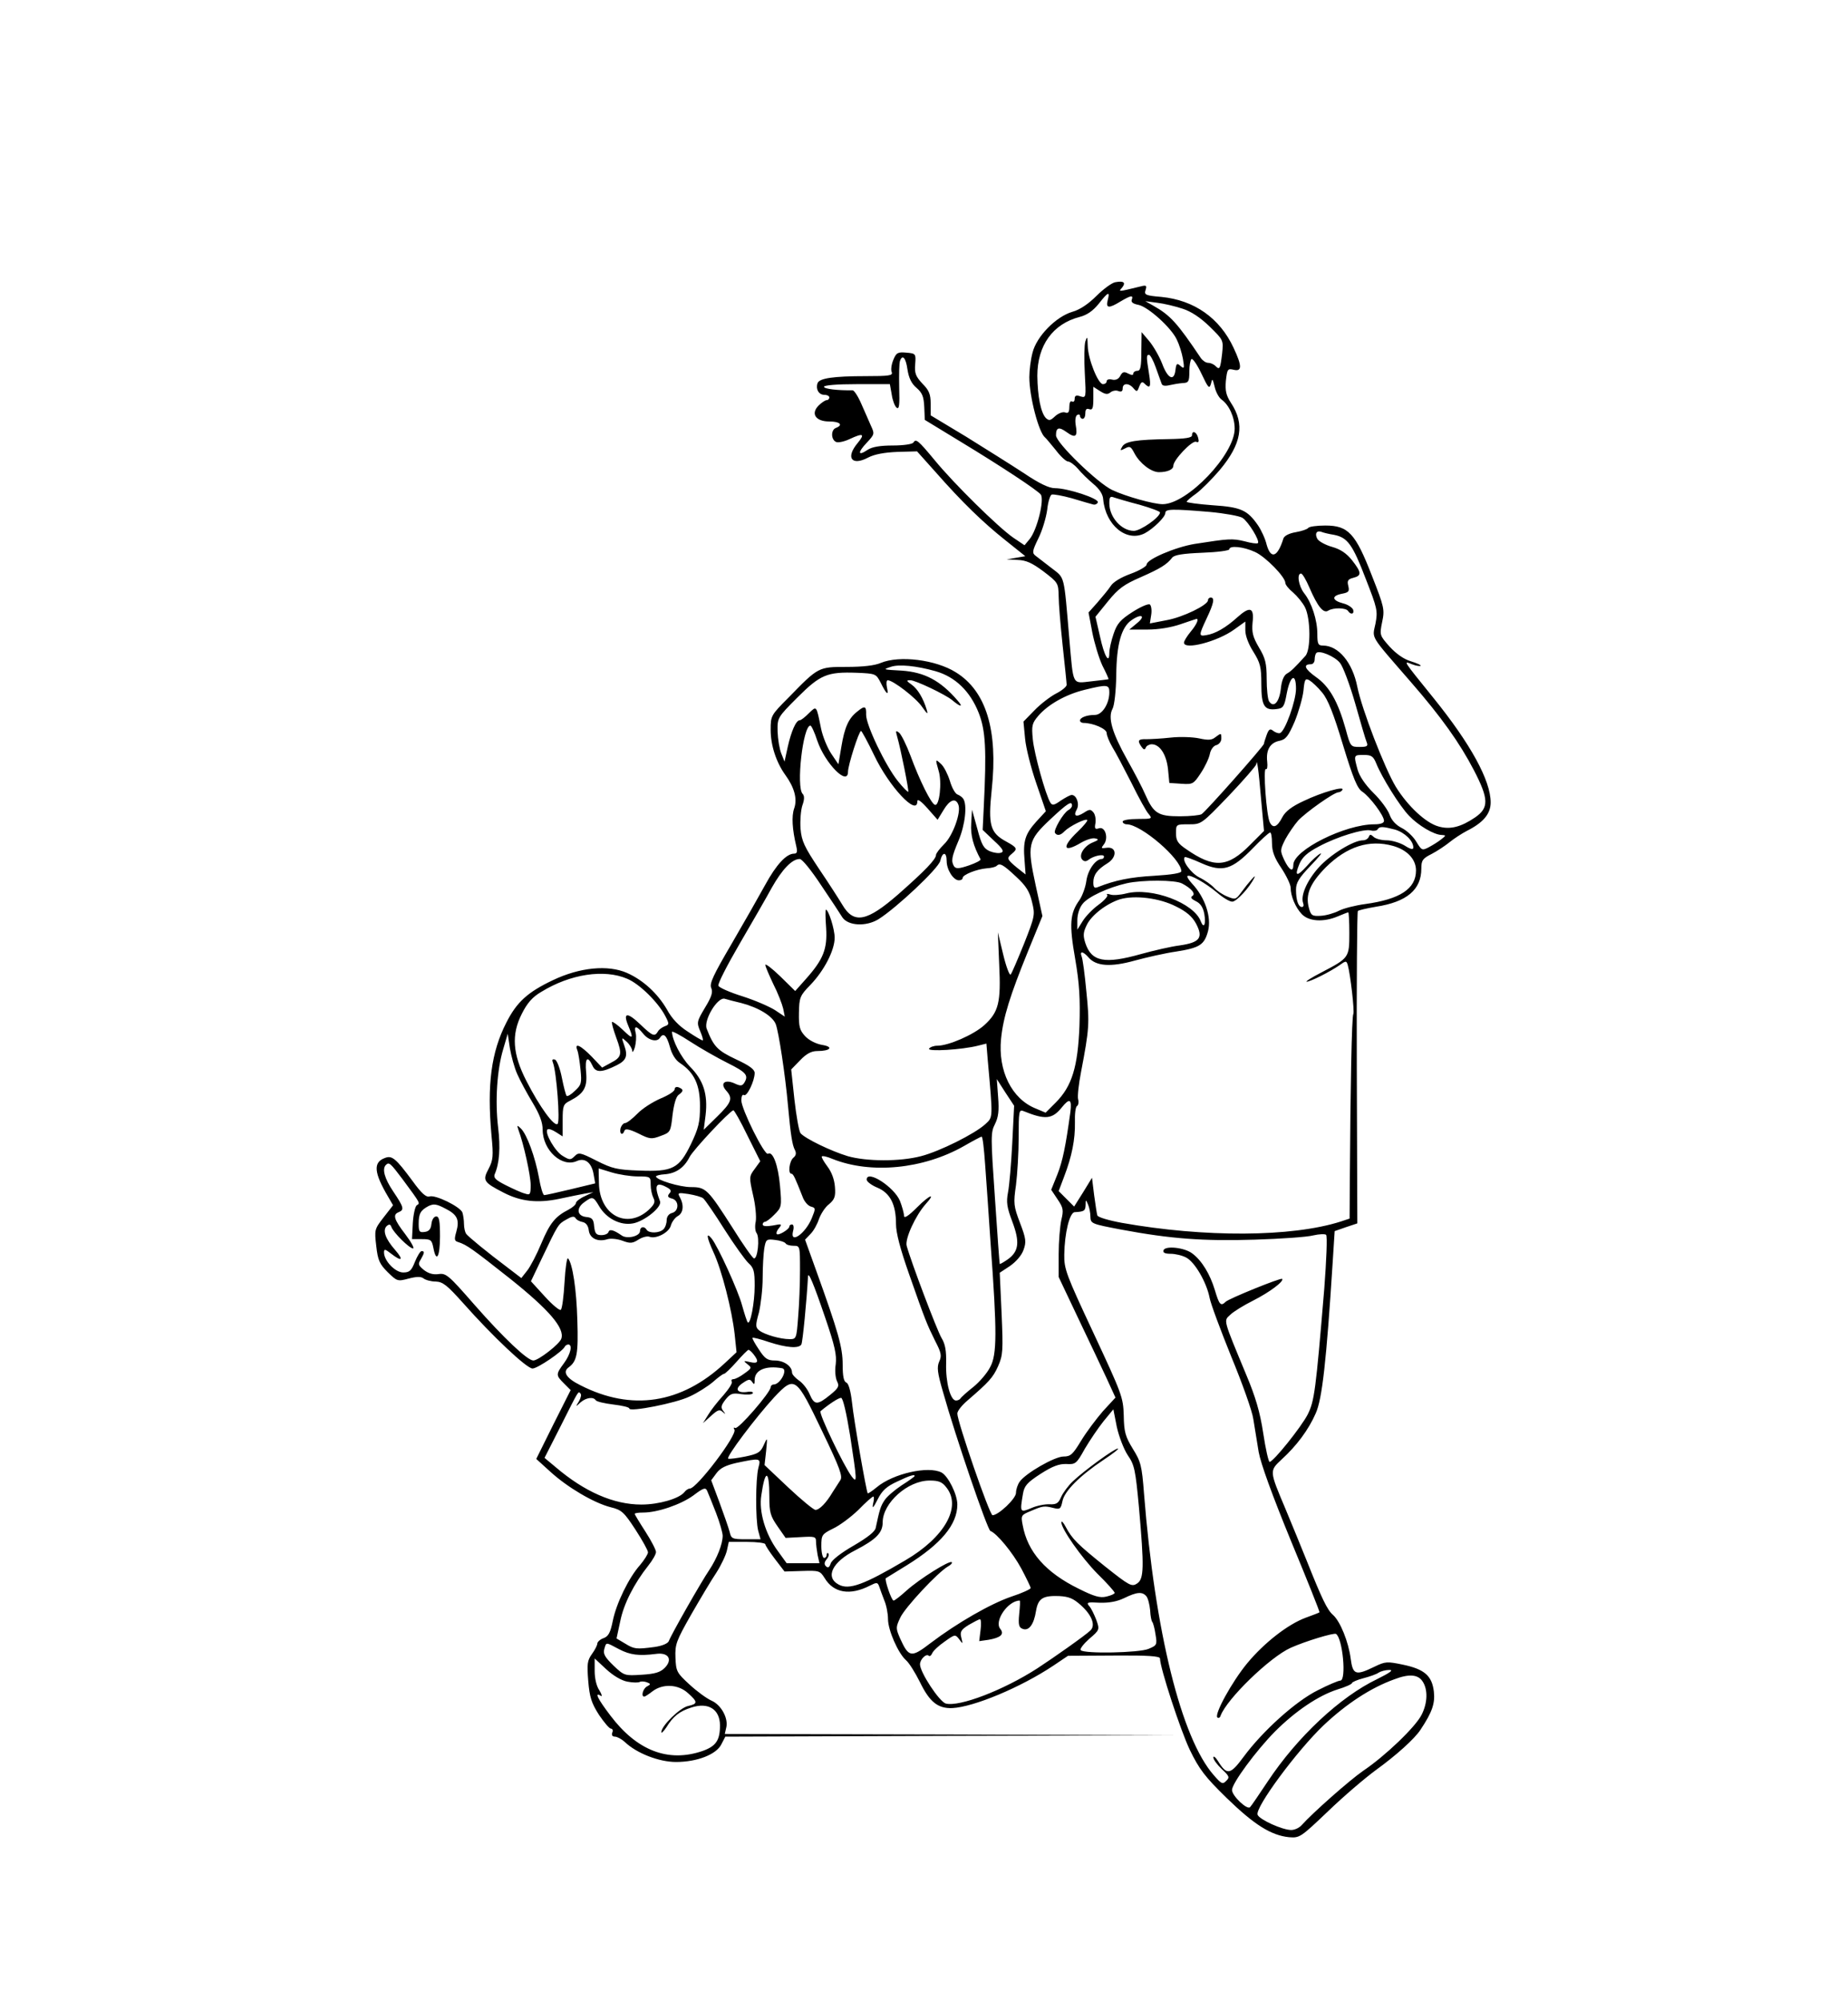 <?xml version="1.0" standalone="no"?>
<!DOCTYPE svg PUBLIC "-//W3C//DTD SVG 20010904//EN"
 "http://www.w3.org/TR/2001/REC-SVG-20010904/DTD/svg10.dtd">
<svg version="1.0" xmlns="http://www.w3.org/2000/svg"
 width="693pt" height="750pt" viewBox="0 0 693 750"
 preserveAspectRatio="xMidYMid meet">
<g transform="translate(0,750) scale(0.1,-0.1)"
fill="#000000" stroke="none">
<path d="M4182 6442 c-12 -2 -44 -25 -70 -51 -30 -30 -62 -52 -91 -60 -61 -18
-134 -92 -149 -153 -7 -26 -12 -67 -12 -92 0 -72 35 -207 59 -226 4 -3 21 -24
40 -47 18 -24 39 -43 46 -43 7 0 24 -12 37 -27 13 -16 39 -41 58 -57 23 -19
36 -39 37 -58 9 -97 88 -162 156 -127 32 17 77 61 77 76 0 15 23 16 166 4 55
-5 111 -15 123 -22 22 -14 67 -87 58 -95 -3 -3 -25 0 -50 7 -46 11 -59 10
-187 -10 -73 -12 -180 -58 -180 -77 0 -7 -27 -23 -60 -35 -36 -13 -66 -31 -75
-46 -9 -14 -32 -41 -50 -62 l-33 -37 14 -74 c8 -41 25 -97 38 -125 14 -27 24
-50 23 -51 -1 -1 -30 -4 -64 -8 -74 -8 -67 -20 -83 159 -21 245 -16 226 -66
265 -25 19 -52 40 -61 47 -13 10 -12 18 11 65 15 30 29 78 33 107 3 29 11 55
17 57 6 2 40 -4 76 -14 36 -11 71 -21 79 -23 7 -2 15 1 18 8 5 14 -113 53
-161 53 -22 0 -58 17 -116 56 -47 31 -145 92 -217 137 l-133 80 0 44 c0 35 -6
50 -31 75 -25 27 -30 39 -27 73 3 39 2 40 -33 43 -32 3 -38 0 -49 -27 -7 -17
-10 -37 -6 -46 5 -13 -10 -15 -97 -15 -122 0 -174 -8 -181 -26 -8 -22 4 -44
25 -44 10 0 19 -4 19 -10 0 -5 -4 -10 -10 -10 -5 0 -19 -9 -30 -20 -31 -31
-11 -60 40 -60 40 0 53 -13 25 -24 -20 -7 -19 -45 1 -53 9 -3 31 2 50 11 51
24 59 20 30 -15 -46 -55 -22 -87 40 -54 23 12 60 19 109 21 l74 2 68 -76 c102
-116 180 -191 263 -257 l75 -60 -35 -6 -35 -6 41 -2 c32 -1 54 -11 97 -43 55
-42 56 -44 57 -93 0 -27 7 -111 15 -185 8 -74 15 -141 15 -147 0 -7 -18 -22
-40 -33 -21 -11 -58 -39 -81 -63 l-41 -42 6 -63 c3 -35 22 -110 42 -168 l36
-105 -36 -39 c-42 -47 -50 -73 -44 -144 l4 -54 -33 26 c-37 31 -39 35 -18 52
22 18 19 23 -21 45 -61 33 -69 61 -55 195 24 223 -21 370 -135 440 -75 47
-211 64 -281 35 -23 -10 -68 -15 -128 -15 -106 0 -106 0 -217 -114 -67 -67
-68 -69 -68 -122 0 -58 21 -122 55 -169 34 -47 46 -90 33 -126 -10 -29 -7 -78
8 -141 5 -21 3 -28 -8 -28 -29 0 -67 -41 -109 -118 -23 -42 -80 -142 -126
-221 -68 -116 -83 -148 -76 -164 7 -16 2 -33 -23 -74 -31 -52 -32 -56 -18 -89
8 -19 12 -34 9 -34 -4 0 -29 15 -56 33 -33 21 -60 49 -78 83 -35 60 -89 110
-150 137 -71 31 -176 21 -277 -27 -95 -45 -136 -82 -175 -159 -57 -111 -73
-233 -56 -422 8 -80 6 -94 -11 -127 -23 -43 -19 -50 57 -89 64 -33 127 -40
208 -23 37 8 82 17 98 20 l30 5 -32 -15 c-18 -8 -33 -20 -33 -25 0 -6 -12 -17
-27 -25 -51 -26 -71 -51 -103 -127 -17 -41 -41 -87 -53 -102 l-22 -28 -51 39
c-76 57 -148 116 -156 127 -4 6 -8 22 -8 37 0 14 -3 34 -6 43 -9 22 -101 67
-123 60 -13 -4 -30 11 -64 58 -63 85 -77 97 -104 86 -44 -16 -41 -55 13 -146
l18 -31 -35 -45 c-35 -45 -35 -47 -28 -108 6 -53 12 -67 43 -98 35 -34 37 -35
78 -24 31 8 46 8 56 1 7 -6 28 -12 46 -12 27 -1 43 -14 103 -81 110 -124 238
-245 260 -245 19 0 114 65 121 82 2 4 8 8 13 8 17 0 9 -36 -16 -70 -31 -42
-31 -45 0 -76 l25 -25 -65 -129 -64 -129 54 -49 c64 -58 162 -116 225 -132 41
-10 50 -18 93 -84 26 -40 47 -78 47 -85 0 -7 -14 -29 -30 -48 -42 -47 -89
-144 -102 -209 -9 -44 -16 -58 -35 -65 -12 -4 -23 -14 -23 -20 0 -6 -9 -24
-20 -39 -18 -25 -19 -38 -14 -102 5 -60 12 -82 40 -126 19 -28 39 -52 45 -52
6 0 9 -7 5 -15 -3 -9 0 -15 10 -15 8 0 25 -9 37 -20 45 -43 129 -75 192 -75
79 0 151 28 170 66 l15 29 843 3 842 2 -844 3 -843 2 5 22 c10 35 -18 87 -55
103 -18 8 -55 35 -83 61 -47 43 -50 49 -52 100 -2 50 3 63 58 160 34 59 76
130 95 158 18 28 36 66 40 84 l7 32 68 0 c38 0 69 -4 69 -9 0 -4 16 -29 36
-55 l36 -47 66 2 c63 2 67 1 84 -26 34 -57 96 -67 170 -29 26 13 29 13 35 -3
3 -10 12 -33 19 -52 8 -18 14 -50 14 -70 0 -42 38 -128 67 -154 12 -10 35 -47
53 -83 36 -74 67 -99 121 -97 80 4 256 77 379 159 l55 37 173 1 c125 1 172 -2
172 -11 0 -35 77 -270 112 -343 35 -72 56 -100 138 -180 103 -100 166 -140
234 -147 40 -3 43 -1 146 97 58 56 139 125 180 155 76 55 145 117 167 151 44
66 55 99 50 143 -7 59 -35 84 -117 101 -58 12 -65 12 -106 -8 -70 -34 -81 -31
-89 31 -8 62 -39 139 -66 163 -22 19 -42 61 -99 204 -21 52 -57 140 -80 195
-60 142 -60 141 -14 184 56 51 101 111 128 173 24 53 40 193 64 573 l7 110 43
15 42 14 -2 583 c-1 320 1 585 4 588 3 3 33 10 68 16 116 18 170 64 170 143 0
31 5 38 39 55 21 11 51 31 67 44 16 13 45 32 64 42 62 31 90 64 90 107 0 82
-75 219 -214 391 -118 146 -114 140 -81 127 15 -6 30 -8 32 -6 3 3 -14 10 -36
17 -27 8 -55 28 -80 55 -37 42 -38 43 -28 92 10 47 8 56 -38 173 -62 160 -89
189 -175 189 -32 0 -61 -4 -64 -9 -4 -5 -24 -12 -47 -16 -24 -4 -42 -13 -46
-23 -22 -71 -47 -80 -63 -24 -5 22 -20 54 -32 72 -40 58 -64 69 -170 76 -54 4
-98 10 -98 13 0 3 16 17 36 31 19 14 59 54 88 88 82 98 95 172 42 252 -18 28
-22 45 -19 82 5 45 7 47 29 42 32 -8 32 14 0 82 -52 112 -148 179 -271 191
-60 5 -65 8 -59 26 5 17 3 19 -20 13 -86 -21 -82 -20 -68 -4 15 19 6 26 -26
20z m-28 -67 c-8 -31 4 -32 48 -5 39 23 49 25 42 6 -3 -9 5 -15 26 -19 36 -8
122 -85 143 -130 9 -18 19 -50 23 -72 6 -36 5 -39 -9 -27 -13 12 -16 10 -19
-15 -5 -44 -29 -33 -50 24 -11 28 -33 66 -49 85 l-28 33 -1 -72 c0 -58 -3 -73
-15 -73 -8 0 -15 -5 -15 -10 0 -7 -6 -7 -20 0 -15 8 -21 6 -29 -9 -7 -13 -18
-17 -31 -14 -11 3 -20 0 -20 -6 0 -6 -6 -11 -14 -11 -18 0 -56 94 -57 144 -1
35 -2 37 -9 16 -4 -14 -5 -67 -2 -119 5 -92 5 -93 -16 -87 -16 6 -22 3 -22 -9
0 -9 -4 -13 -10 -10 -6 4 -10 -5 -10 -20 0 -20 -4 -26 -16 -21 -8 3 -25 -3
-37 -14 -18 -17 -23 -18 -35 -7 -19 20 -31 81 -32 158 0 114 58 195 159 221
27 7 49 22 71 49 36 46 43 48 34 14z m280 -32 c32 -10 67 -33 102 -67 52 -51
52 -51 47 -101 -7 -58 -9 -63 -25 -47 -7 7 -19 12 -28 12 -8 0 -20 8 -27 18
-88 131 -114 160 -178 196 l-30 17 45 -6 c25 -3 67 -13 94 -22z m-100 -220
c10 -27 19 -54 22 -61 2 -8 12 -10 29 -6 13 3 36 7 50 8 22 1 25 5 25 43 0 23
4 44 8 47 5 3 22 -22 38 -56 25 -53 29 -57 35 -37 5 22 6 21 14 -11 4 -19 16
-41 26 -48 28 -20 49 -66 49 -109 0 -97 -178 -283 -270 -283 -34 0 -138 29
-189 53 -55 26 -211 177 -211 205 0 30 11 33 40 12 33 -24 42 -17 34 26 -3 18
-1 34 5 38 6 4 11 2 11 -3 0 -6 5 -11 10 -11 6 0 10 9 10 21 0 15 5 19 15 15
12 -4 15 4 15 40 l0 44 25 -16 c19 -12 28 -14 39 -5 7 6 21 9 30 5 11 -4 16
-1 16 10 0 21 24 21 41 0 12 -14 14 -13 21 7 7 17 11 20 20 11 21 -21 25 -13
17 36 -10 63 -11 72 0 72 4 0 16 -21 25 -47z m-931 -8 c5 -32 15 -53 34 -69
22 -19 27 -33 29 -72 l2 -48 133 -81 c152 -92 290 -183 302 -199 14 -20 -14
-133 -42 -167 l-19 -23 -43 29 c-56 39 -221 201 -294 290 -63 76 -70 81 -80
66 -3 -6 -38 -11 -76 -11 -48 0 -78 -5 -95 -16 -37 -25 -39 -11 -4 26 30 32
30 34 16 64 -7 17 -24 54 -36 82 -12 28 -27 51 -33 51 -55 -1 -107 5 -107 13
0 6 48 10 124 10 l123 0 7 -39 c3 -21 11 -43 18 -49 10 -8 12 8 10 76 -1 48 0
92 3 99 9 26 22 12 28 -32z m870 -507 c42 -12 77 -25 77 -29 0 -18 -73 -69
-98 -69 -46 0 -92 51 -92 103 0 24 3 28 18 22 9 -3 52 -16 95 -27z m730 -113
c50 -10 69 -35 119 -166 43 -110 45 -119 36 -167 -12 -58 -24 -38 133 -219
114 -131 183 -228 236 -330 56 -108 57 -141 5 -177 -53 -36 -94 -47 -138 -34
-47 13 -115 76 -160 149 -42 70 -127 290 -144 374 -18 92 -71 155 -129 155
-18 0 -21 6 -21 44 0 51 -21 117 -50 153 -20 26 -28 73 -11 73 5 0 19 -24 31
-52 31 -72 53 -99 71 -87 19 12 66 11 74 -1 10 -16 25 -12 19 5 -4 8 -20 19
-37 23 -42 11 -45 28 -6 36 27 5 30 9 25 30 -5 19 -1 25 19 30 32 8 31 20 -5
66 -21 26 -43 41 -75 50 -25 7 -50 21 -55 30 -11 20 -2 33 16 26 7 -3 28 -8
47 -11z m-297 -64 c40 -18 114 -94 114 -116 0 -7 13 -23 29 -36 15 -13 36 -38
45 -56 21 -42 22 -160 1 -182 -41 -45 -53 -57 -69 -66 -12 -7 -20 -27 -23 -58
-6 -50 -27 -72 -44 -46 -5 8 -9 46 -9 84 0 59 -5 78 -29 118 -23 39 -27 57
-24 92 7 58 -9 64 -57 21 -43 -39 -83 -62 -117 -67 -28 -5 -28 -1 2 63 27 57
31 78 15 78 -5 0 -10 -4 -10 -10 0 -18 -94 -64 -156 -75 l-62 -12 5 32 c3 18
0 35 -5 39 -6 4 -35 -9 -65 -28 -45 -29 -58 -43 -71 -82 -9 -26 -16 -58 -16
-71 0 -45 -19 -13 -35 61 l-17 74 47 58 c39 48 60 63 122 90 75 33 99 48 119
74 9 10 40 15 113 18 56 2 101 8 101 13 0 15 53 10 96 -10z m-441 -266 l-30
-25 68 0 c42 0 89 8 124 20 32 11 59 20 60 20 10 0 -1 -23 -22 -48 -14 -17
-25 -35 -25 -41 0 -29 126 4 188 49 l42 30 0 -33 c0 -20 12 -52 30 -80 26 -42
30 -57 30 -121 0 -82 11 -100 57 -94 25 3 29 8 38 57 13 69 35 81 35 19 0 -45
-41 -160 -60 -166 -6 -2 -17 2 -25 8 -12 10 -17 7 -25 -15 -5 -14 -10 -29 -10
-33 0 -8 -217 -253 -234 -264 -6 -4 -43 -8 -82 -8 -81 0 -98 11 -129 81 -10
24 -41 83 -68 131 -57 102 -73 158 -55 191 7 13 13 66 14 127 1 114 19 179 57
205 37 26 55 17 22 -10z m760 -150 c11 -13 37 -82 57 -152 20 -71 39 -136 43
-145 6 -15 2 -18 -27 -18 -33 0 -34 1 -52 68 -29 103 -61 159 -111 194 -42 30
-50 48 -19 48 8 0 14 8 14 18 0 10 3 21 6 24 11 12 69 -12 89 -37z m-1517 -31
c74 -21 130 -75 162 -156 26 -66 30 -137 19 -356 l-4 -83 42 -40 c33 -30 39
-41 28 -45 -9 -4 -28 -1 -43 5 -23 10 -31 23 -47 84 l-20 72 -3 -52 c-3 -44 8
-84 35 -134 2 -4 -17 -14 -43 -23 -38 -13 -49 -13 -56 -4 -12 20 -10 34 17 98
24 57 33 133 17 156 -4 6 -14 13 -22 16 -8 3 -21 26 -28 51 -8 25 -22 53 -33
63 -22 20 -22 20 -9 -26 13 -42 3 -133 -14 -127 -14 4 -57 90 -92 185 -15 40
-34 78 -42 85 -13 10 -14 8 -8 -13 14 -48 45 -204 42 -208 -2 -2 -20 16 -39
40 -46 57 -120 211 -119 249 1 33 -5 35 -34 11 -32 -25 -47 -59 -59 -132 l-11
-65 -27 40 c-14 21 -32 64 -38 94 -18 88 -16 86 -46 57 -14 -14 -29 -26 -34
-26 -14 0 -32 -42 -45 -100 l-12 -55 -12 30 c-7 17 -13 54 -14 82 -1 52 -1 53
74 128 86 86 112 97 223 93 71 -3 72 -4 89 -36 22 -45 32 -53 24 -19 -3 15 -2
27 3 27 20 0 107 -67 129 -100 20 -28 23 -30 17 -10 -13 43 -34 78 -57 94 -20
14 -20 16 -4 16 19 0 130 -53 156 -74 33 -28 44 -28 20 -1 -64 74 -123 105
-208 111 -72 4 -72 4 -42 14 30 11 97 4 168 -16z m1450 -80 c22 -26 43 -80 78
-196 39 -128 54 -164 73 -176 28 -19 81 -89 81 -109 0 -8 -12 -13 -36 -13
-110 0 -304 -97 -304 -152 0 -29 -15 -21 -34 18 -16 35 -16 38 4 78 12 22 34
54 48 70 30 32 135 106 151 106 5 0 12 4 15 9 10 16 -77 -9 -144 -41 -46 -21
-70 -40 -81 -61 -19 -37 -35 -44 -47 -20 -13 24 -26 207 -15 200 5 -3 7 9 5
28 -5 44 11 71 46 78 24 5 33 17 57 72 15 37 30 89 33 116 4 43 7 47 22 39 10
-6 32 -26 48 -46z m-798 1 c0 -43 -27 -85 -54 -85 -31 0 -56 -10 -56 -21 0 -5
6 -9 13 -9 36 0 87 -22 87 -38 0 -9 10 -33 21 -52 12 -19 44 -80 72 -135 27
-55 56 -108 65 -117 14 -17 12 -18 -41 -18 -32 0 -57 -4 -57 -10 0 -5 7 -10
15 -10 54 0 205 -130 205 -176 0 -7 -36 -13 -102 -17 -90 -5 -147 -17 -210
-42 -14 -6 -18 -2 -18 17 0 28 14 48 53 72 37 23 35 63 -3 58 -21 -3 -22 -2
-11 12 19 23 6 69 -18 61 -15 -5 -17 -1 -13 20 2 14 -1 32 -8 40 -10 12 -15
12 -36 -2 -29 -18 -40 -12 -26 13 11 20 -1 54 -19 54 -6 0 -24 -10 -41 -21
-25 -18 -32 -19 -39 -8 -18 29 -61 184 -66 238 -5 51 -3 60 21 88 36 42 103
80 173 97 85 21 93 20 93 -9z m-1095 -182 c29 -85 115 -172 115 -116 0 24 41
153 49 153 3 -1 25 -41 49 -91 56 -118 162 -231 162 -173 0 11 14 1 38 -26
l38 -43 22 36 c23 39 46 48 56 20 11 -28 -21 -117 -54 -148 -16 -16 -30 -34
-30 -40 0 -16 -41 -59 -141 -147 -118 -103 -167 -113 -210 -40 -12 20 -51 81
-87 134 -56 84 -66 105 -70 152 -2 30 1 69 7 87 8 22 8 36 1 43 -25 25 1 256
29 256 4 0 16 -26 26 -57z m2096 -85 c21 -52 88 -160 123 -196 34 -36 94 -72
123 -72 16 -1 16 -2 -2 -16 -11 -9 -32 -22 -47 -30 -25 -13 -27 -12 -47 21
-11 19 -36 42 -54 51 -22 11 -38 28 -46 50 -7 19 -34 56 -61 82 -30 30 -52 62
-59 87 -15 55 -15 55 23 55 29 0 36 -5 47 -32z m-432 -133 l11 -120 -52 -52
c-84 -85 -135 -89 -240 -16 -31 21 -38 32 -38 59 0 34 0 34 48 34 47 0 47 0
150 107 56 59 102 112 103 118 2 27 9 -21 18 -130z m-709 -25 c0 -5 -6 -13
-14 -17 -19 -11 -56 -75 -50 -85 8 -12 21 -10 36 6 19 19 79 49 85 42 3 -2
-13 -22 -36 -44 -61 -58 -54 -81 13 -41 19 11 43 19 53 16 15 -3 13 -6 -9 -15
-33 -13 -55 -49 -39 -65 7 -7 14 -7 23 0 19 15 58 23 58 12 0 -5 -4 -9 -8 -9
-23 0 -52 -40 -58 -81 -3 -24 -15 -57 -26 -73 -36 -50 -39 -90 -16 -221 16
-93 19 -149 16 -250 -6 -154 -28 -227 -89 -288 l-38 -38 -38 16 c-89 36 -141
141 -129 261 8 80 33 161 101 328 l54 132 -25 114 c-33 153 -30 169 54 248 65
61 82 72 82 52z m1212 -90 c36 -11 68 -42 68 -67 0 -9 -10 -7 -32 7 -18 11
-49 20 -68 20 -20 0 -42 6 -49 13 -11 10 -14 10 -18 0 -3 -7 -12 -13 -22 -13
-35 0 -122 -53 -166 -102 -44 -49 -69 -106 -58 -134 3 -8 1 -14 -5 -14 -13 0
-22 25 -22 65 0 26 11 44 54 89 30 31 47 52 37 46 -10 -5 -33 -26 -50 -46 -38
-42 -48 -40 -28 8 11 25 29 42 73 65 69 37 168 67 195 60 10 -3 22 -1 25 4 7
12 20 11 66 -1z m-462 -51 c0 -30 9 -55 35 -93 19 -29 35 -62 35 -74 0 -31 18
-74 42 -99 26 -27 81 -31 135 -8 19 8 37 15 39 15 2 0 4 -35 4 -78 0 -92 -1
-93 -104 -147 -37 -19 -62 -35 -56 -35 14 0 87 37 122 61 25 18 27 18 32 2 10
-35 26 -175 21 -184 -6 -8 -11 -283 -13 -611 l-1 -156 -33 -11 c-185 -59 -512
-60 -821 -5 -49 9 -90 21 -92 28 -2 6 -7 40 -12 76 l-8 65 -33 -54 -34 -54
-29 29 -29 29 20 53 c30 78 42 141 41 204 -1 31 2 59 8 62 5 3 7 15 4 25 -3
11 2 57 11 103 31 162 32 182 20 300 -6 65 -14 125 -18 133 -8 21 6 19 26 -4
28 -33 83 -37 173 -12 44 12 114 28 156 34 88 14 105 25 119 76 14 53 -11 127
-60 179 -12 13 -20 26 -17 28 8 8 68 -26 111 -62 22 -19 47 -34 57 -34 16 0
65 53 83 90 9 17 -19 -14 -50 -56 -19 -26 -22 -27 -51 -15 -18 7 -40 22 -50
33 -10 11 -35 29 -56 39 -32 17 -66 64 -54 76 2 2 30 -8 63 -23 79 -35 114
-24 192 56 31 32 60 59 65 59 4 1 7 -17 7 -40z m454 -10 c53 -15 86 -50 86
-92 0 -69 -60 -108 -191 -126 -37 -5 -80 -16 -98 -25 -17 -9 -48 -18 -68 -19
-33 -2 -37 1 -45 31 -13 49 5 91 64 151 79 78 163 105 252 80z m-1674 -57 c0
-32 25 -72 46 -72 8 0 14 4 14 9 0 12 53 33 90 36 17 1 33 5 37 9 12 12 24 6
73 -40 38 -35 51 -56 60 -95 12 -48 11 -53 -30 -157 -24 -59 -46 -111 -50
-115 -4 -5 -17 29 -28 75 l-20 83 5 -121 c7 -142 -2 -178 -56 -227 -40 -36
-134 -77 -176 -77 -13 0 -27 -5 -31 -11 -7 -12 124 -4 183 11 l32 8 5 -61 c20
-223 20 -214 -9 -241 -39 -36 -171 -102 -241 -120 -80 -21 -205 -20 -275 0
-63 19 -160 66 -177 86 -6 8 -16 65 -23 127 l-12 112 34 35 c23 24 42 34 63
34 51 0 63 16 19 23 -23 4 -49 17 -64 33 -20 22 -24 35 -23 87 1 58 4 65 43
105 52 54 91 130 91 177 0 32 -23 105 -33 105 -2 0 -2 -31 1 -68 5 -79 -10
-118 -76 -192 l-40 -45 -56 55 c-31 30 -56 49 -56 43 0 -6 14 -38 30 -72 17
-33 33 -75 37 -92 l6 -30 -36 24 c-20 13 -75 37 -122 52 -48 15 -89 33 -91 40
-3 7 33 77 79 156 46 79 101 174 121 211 39 69 76 108 105 108 9 0 43 -42 80
-98 36 -53 72 -108 80 -121 22 -32 89 -35 135 -7 67 42 225 190 232 219 8 35
24 35 24 -1z m883 -84 c36 -19 52 -39 38 -47 -8 -5 -3 -11 13 -19 17 -8 27
-22 32 -47 7 -39 -1 -59 -13 -29 -25 69 -184 129 -279 105 -23 -6 -51 -8 -61
-4 -10 3 -15 3 -11 -2 4 -4 -11 -21 -33 -37 -22 -16 -48 -43 -59 -61 l-20 -32
0 36 c0 21 8 47 20 61 20 26 95 61 165 77 58 13 183 13 208 -1z m-23 -86 c39
-19 61 -38 75 -64 28 -53 15 -71 -61 -82 -32 -4 -97 -19 -144 -32 -138 -39
-187 -29 -210 41 -9 28 -8 40 5 67 18 38 75 81 125 97 55 16 148 5 210 -27z
m-2058 -271 c46 -19 116 -88 143 -140 15 -29 15 -32 -2 -38 -10 -4 -22 -12
-26 -20 -12 -20 -20 -17 -66 27 -49 47 -66 45 -45 -5 21 -50 18 -53 -21 -15
-19 18 -37 31 -40 29 -2 -3 5 -29 16 -59 23 -62 21 -73 -22 -95 l-31 -17 -39
41 c-42 43 -66 54 -54 24 4 -10 9 -43 12 -73 5 -50 3 -57 -21 -79 -14 -14 -28
-22 -31 -19 -3 2 -11 33 -18 68 -7 36 -19 66 -26 68 -10 3 -12 -1 -7 -13 13
-35 27 -218 17 -228 -12 -12 -67 63 -117 161 -52 101 -57 174 -17 252 20 40
40 63 73 82 109 67 236 86 322 49z m428 -91 c65 -17 117 -49 129 -79 11 -28
36 -192 46 -306 10 -109 16 -148 26 -166 6 -12 4 -21 -6 -29 -15 -13 -21 -60
-7 -60 7 0 14 -16 42 -87 6 -17 20 -33 31 -36 18 -5 18 -7 3 -44 -24 -58 -83
-99 -70 -48 4 14 2 25 -4 25 -5 0 -10 -3 -10 -8 0 -10 -41 -35 -47 -28 -3 3 0
13 8 22 13 16 11 17 -23 10 -24 -4 -38 -3 -38 4 0 5 4 10 9 10 4 0 21 12 35
27 27 27 28 30 21 108 -7 78 -27 131 -45 120 -13 -8 -100 168 -100 200 0 15 4
24 10 20 11 -7 40 53 40 83 0 13 -20 28 -70 51 -70 33 -84 48 -110 115 -12 32
41 120 68 112 9 -3 37 -10 62 -16z m-368 -115 c20 -25 52 -33 63 -15 13 20 25
9 37 -34 7 -27 21 -50 38 -61 54 -36 75 -82 75 -161 0 -61 -5 -82 -34 -143
-45 -92 -68 -104 -195 -99 -81 3 -100 7 -159 37 -61 31 -67 32 -82 17 -15 -15
-19 -15 -45 1 -28 16 -69 87 -57 99 4 4 18 -1 32 -10 l25 -16 0 60 c0 55 2 61
28 74 52 27 65 50 60 106 -5 54 5 65 24 25 12 -27 35 -26 91 2 36 18 42 35 28
74 -11 32 -11 32 9 14 11 -10 20 -25 21 -34 0 -9 5 -3 10 14 4 16 6 39 3 52
-8 30 3 29 28 -2z m317 -110 c70 -35 79 -46 62 -74 -8 -12 -14 -13 -37 -2 -36
16 -55 0 -31 -27 26 -29 21 -44 -33 -97 l-51 -50 7 55 c9 78 -8 131 -59 182
-34 36 -66 98 -67 130 0 4 31 -12 69 -37 37 -24 100 -60 140 -80z m-789 -42
c11 -25 37 -73 57 -106 27 -45 38 -74 38 -103 1 -77 73 -142 129 -116 30 13
55 -7 62 -50 l6 -34 -91 -22 c-50 -12 -95 -22 -100 -22 -5 0 -14 30 -20 66
-14 76 -45 162 -68 184 -14 13 -15 13 -9 -5 20 -53 46 -172 46 -207 0 -36 -2
-39 -22 -32 -13 3 -45 18 -71 31 -38 19 -47 28 -42 41 18 41 22 100 13 175
-12 100 -4 218 19 294 l17 58 8 -54 c5 -29 17 -74 28 -98z m1856 -258 c-4 -77
-11 -160 -16 -185 -7 -37 -4 -56 16 -109 29 -77 25 -112 -17 -142 -16 -11 -30
-19 -30 -17 -1 2 -9 113 -18 247 -16 230 -16 246 0 277 13 26 16 50 12 101
l-5 68 32 -50 33 -50 -7 -140z m218 117 c-18 -131 -29 -184 -49 -235 l-23 -57
24 -36 c21 -31 23 -40 14 -77 -5 -23 -10 -81 -10 -128 l0 -86 73 -154 c41 -85
88 -186 107 -226 l33 -72 -47 -51 c-25 -29 -62 -78 -82 -111 -31 -51 -39 -59
-66 -59 -33 0 -141 -62 -164 -94 -8 -11 -14 -30 -14 -42 0 -22 -66 -84 -88
-84 -11 0 -132 351 -132 381 0 10 17 31 38 49 80 69 96 86 115 129 18 41 19
58 13 197 l-7 153 38 25 c23 16 44 40 51 60 11 30 10 42 -13 102 -24 63 -25
73 -15 142 5 40 10 121 10 179 0 96 1 105 18 98 81 -33 108 -31 144 14 29 36
38 31 32 -17z m-1211 -89 l48 -96 -21 -29 c-21 -28 -21 -31 -6 -98 9 -37 13
-82 10 -99 -4 -17 -2 -37 3 -43 13 -17 4 -100 -10 -95 -5 1 -41 52 -79 113
-94 147 -101 154 -157 154 -42 0 -131 27 -131 40 0 3 15 7 32 8 43 3 74 25 94
65 14 27 147 169 164 175 3 1 27 -41 53 -95z m891 -105 c4 -57 14 -193 21
-303 24 -329 24 -413 -2 -460 -11 -22 -40 -56 -64 -75 -24 -19 -45 -38 -47
-42 -2 -4 -10 -8 -17 -8 -21 0 -39 68 -37 139 1 47 -3 72 -17 95 -17 28 -115
287 -131 346 -7 26 33 113 71 156 40 44 16 36 -31 -11 -34 -34 -50 -44 -50
-32 0 9 -7 34 -15 55 -22 53 -125 119 -125 80 0 -7 18 -21 40 -30 48 -20 70
-63 70 -136 0 -34 16 -94 49 -188 62 -177 67 -188 98 -251 23 -44 25 -56 15
-77 -9 -21 -7 -41 14 -113 48 -171 167 -518 178 -522 24 -9 83 -80 116 -141
19 -36 35 -69 35 -73 0 -4 -32 -19 -72 -32 -79 -27 -204 -99 -303 -174 -73
-56 -82 -55 -115 18 -16 37 -16 41 1 77 18 39 142 171 179 192 11 6 17 13 14
16 -8 8 -121 -63 -169 -106 -23 -21 -45 -38 -49 -38 -8 0 -35 80 -29 84 2 1
37 23 78 48 129 80 190 153 190 228 0 38 -34 106 -59 120 -50 26 -182 -4 -243
-55 -17 -14 -32 -24 -34 -23 -5 6 -52 273 -59 341 -5 44 -13 71 -21 74 -10 4
-14 24 -14 68 0 64 -16 121 -100 354 l-41 114 21 22 c11 11 25 36 31 55 7 19
23 45 38 56 21 18 25 29 22 65 -2 27 -12 55 -28 76 -14 19 -24 36 -21 38 3 3
20 -1 39 -9 144 -58 341 -39 494 48 33 19 63 35 66 35 4 1 9 -45 13 -101z
m-2184 -59 c68 -92 66 -89 53 -97 -6 -4 -13 -34 -15 -67 l-3 -60 37 0 c34 0
37 -3 43 -32 11 -59 25 -35 25 42 0 58 -3 75 -14 75 -9 0 -16 -12 -18 -27 -2
-20 -9 -29 -25 -31 -20 -3 -23 1 -23 30 0 39 7 51 37 67 19 9 30 8 62 -9 46
-23 55 -42 42 -88 -8 -28 -7 -34 7 -38 32 -10 54 -26 197 -139 145 -116 203
-184 190 -223 -6 -20 -86 -82 -105 -82 -22 0 -111 84 -220 208 -97 111 -107
120 -135 116 -20 -3 -38 2 -55 15 -22 18 -23 23 -12 40 14 25 15 31 3 31 -5 0
-16 -18 -25 -40 -13 -33 -20 -40 -44 -40 -30 0 -72 44 -72 75 0 14 4 13 26 -4
41 -32 49 -25 16 13 -37 42 -48 74 -32 90 10 8 14 7 18 -4 7 -20 67 -80 81
-80 6 0 -7 24 -29 53 -43 56 -48 74 -25 83 22 9 19 19 -20 77 -33 49 -43 85
-28 100 12 12 17 7 63 -54z m784 26 c27 -8 71 -15 98 -15 47 0 48 -1 48 -31 0
-17 5 -39 10 -49 8 -15 5 -24 -17 -45 -82 -75 -185 -20 -187 100 -1 30 -1 55
-1 55 0 0 22 -7 49 -15z m207 -56 c15 -8 18 -14 9 -23 -8 -10 -6 -15 10 -19
27 -7 27 -47 0 -54 -12 -3 -20 -14 -20 -27 0 -12 -5 -27 -12 -34 -15 -15 -54
-16 -63 -2 -9 15 -25 12 -25 -5 0 -19 -49 -31 -69 -16 -29 20 -45 25 -49 13
-2 -7 -14 -12 -27 -12 -19 0 -24 6 -27 33 -2 27 -8 33 -30 35 -35 4 -38 34 -6
56 30 22 33 21 55 -16 27 -46 80 -73 127 -64 43 8 110 62 101 83 -23 60 -16
75 26 52z m136 -41 c7 -6 43 -58 80 -117 37 -58 78 -115 90 -126 20 -18 23
-31 23 -85 0 -63 -16 -147 -26 -137 -3 3 -12 31 -21 63 -14 54 -91 223 -115
252 -21 25 -18 4 7 -51 32 -68 70 -219 80 -309 l7 -67 -44 -41 c-163 -152
-349 -181 -541 -83 -53 26 -68 50 -45 67 32 23 37 52 33 177 -3 115 -18 213
-35 232 -4 4 -10 -36 -13 -89 -3 -53 -9 -100 -14 -104 -4 -4 -31 18 -60 50
l-52 57 40 84 c62 130 62 130 92 147 20 12 30 14 35 6 4 -7 16 -13 27 -15 13
-3 21 -14 23 -32 4 -30 35 -44 71 -32 12 3 36 1 55 -6 29 -11 38 -10 60 4 14
9 32 14 41 11 25 -10 75 16 81 43 4 13 15 28 25 34 21 11 25 40 9 70 -10 18
-8 19 32 13 24 -4 49 -11 55 -16z m1452 -69 c1 -26 4 -27 114 -48 187 -35 309
-44 502 -38 99 3 198 10 220 16 22 5 44 6 48 2 5 -5 1 -96 -7 -202 -32 -383
-37 -421 -62 -471 -24 -47 -129 -178 -143 -178 -4 0 -15 48 -24 108 -12 79
-29 136 -63 217 -88 212 -86 203 -61 226 12 12 51 36 87 54 61 31 116 72 108
81 -5 5 -200 -74 -212 -86 -18 -18 -24 -11 -40 43 -18 60 -49 112 -86 139 -30
22 -101 29 -107 11 -3 -9 6 -13 27 -13 17 0 43 -6 58 -14 33 -17 77 -94 88
-151 4 -22 41 -121 81 -220 41 -99 79 -205 83 -235 5 -30 14 -85 20 -123 8
-44 50 -160 121 -333 61 -147 109 -267 107 -268 -2 -2 -24 -10 -51 -20 -68
-25 -157 -95 -220 -171 -57 -69 -124 -191 -112 -203 4 -4 10 -1 12 6 23 63
185 220 263 255 56 25 162 57 170 52 25 -16 40 -175 16 -175 -7 0 -45 -16 -84
-36 -83 -41 -207 -153 -278 -249 -51 -69 -63 -71 -97 -16 -9 14 -17 20 -17 13
0 -8 14 -27 32 -44 28 -26 30 -31 16 -44 -13 -14 -18 -11 -46 21 -122 138
-221 538 -262 1056 -8 105 -12 120 -42 168 -28 46 -33 63 -34 125 -2 68 -7 81
-113 308 -103 220 -111 241 -110 295 1 80 20 158 39 159 36 2 40 5 41 27 0 21
1 21 9 2 5 -11 9 -32 9 -46z m-1143 -100 c3 -5 16 -9 30 -9 24 0 24 -1 24 -92
0 -51 -3 -130 -7 -175 -6 -81 -7 -83 -32 -83 -35 0 -93 17 -113 32 -15 12 -16
18 -2 68 7 30 14 88 14 130 0 41 3 91 6 110 6 34 8 36 40 32 19 -2 37 -8 40
-13z m148 -277 c37 -108 44 -141 40 -176 -4 -24 -1 -52 5 -64 9 -18 6 -25 -26
-51 -48 -39 -59 -39 -77 3 -8 19 -26 42 -40 51 -14 10 -26 23 -26 30 0 24 -31
45 -64 45 -28 0 -38 7 -60 41 -15 22 -26 42 -24 44 2 2 30 -5 62 -16 65 -21
111 -25 121 -9 5 8 20 164 25 255 1 20 20 -24 64 -153z m-268 -139 c21 -27 17
-36 -13 -29 -26 6 -26 5 -10 -8 17 -13 16 -15 -12 -35 -16 -12 -34 -21 -41
-21 -6 0 -9 -4 -6 -9 4 -5 -11 -28 -31 -51 -21 -23 -47 -56 -57 -73 l-20 -32
30 27 c25 23 33 26 44 15 12 -10 12 -9 2 4 -10 13 -8 21 9 43 18 22 26 25 58
20 21 -3 41 -2 44 3 3 5 -7 8 -22 5 -39 -5 -47 13 -15 34 22 15 27 15 35 3 7
-11 9 -9 9 8 0 37 41 55 103 44 23 -4 -7 -61 -32 -61 -6 0 -11 -5 -11 -10 0
-19 -122 -160 -133 -153 -6 3 -7 1 -3 -6 12 -19 -141 -221 -167 -221 -6 0 -15
-6 -21 -14 -20 -24 -95 -46 -161 -46 -104 0 -213 48 -321 140 l-42 35 61 120
c69 137 65 131 74 121 4 -4 1 -17 -6 -29 -13 -21 -13 -22 6 -4 21 18 48 22 57
8 3 -5 33 -12 66 -16 33 -4 60 -10 60 -15 0 -14 175 20 226 45 29 13 68 38 87
54 19 17 38 31 42 31 4 0 25 20 47 45 22 25 42 45 45 45 3 0 12 -8 19 -17z
m258 -290 c66 -137 77 -168 67 -182 -6 -9 -19 -29 -29 -45 -23 -39 -49 -66
-64 -66 -7 0 -53 38 -102 84 l-89 84 6 53 c5 53 5 53 -9 22 -12 -27 -21 -33
-69 -43 -30 -6 -59 -10 -64 -8 -11 4 104 156 173 231 77 81 81 77 180 -130z
m104 -15 c26 -170 27 -180 6 -153 -30 40 -125 238 -117 245 31 26 67 50 77 50
7 0 20 -56 34 -142z m1041 -73 c25 -36 29 -54 42 -195 20 -226 19 -269 -7
-286 -20 -13 -28 -9 -120 64 -103 83 -123 102 -148 149 -8 15 -15 23 -16 17
-1 -24 75 -132 135 -193 36 -35 65 -68 65 -72 0 -4 -14 -10 -31 -14 -24 -6
-47 1 -103 29 -125 61 -193 139 -211 239 -7 36 -6 38 31 53 44 19 50 20 85 11
24 -6 27 -3 33 25 7 38 65 96 155 156 35 23 59 42 53 42 -13 0 -127 -83 -169
-123 -17 -16 -37 -43 -44 -59 -10 -23 -17 -28 -43 -27 -17 1 -48 -5 -68 -14
-43 -18 -44 -17 -32 53 5 30 15 42 66 75 45 29 70 38 97 37 34 -2 38 1 69 57
19 32 50 78 70 103 l37 45 13 -66 c8 -36 26 -83 41 -106z m-1385 -47 c-11 -43
-11 -194 -1 -235 l9 -33 -55 0 c-52 0 -55 2 -61 28 -4 15 -21 64 -38 110 l-31
83 20 27 c14 19 35 29 74 38 91 19 93 19 83 -18z m41 -108 c0 -60 4 -73 31
-112 l30 -43 57 3 c51 3 57 2 57 -16 0 -11 3 -34 6 -51 l7 -31 -62 0 -61 0
-34 47 c-46 63 -71 147 -61 208 14 99 30 97 30 -5z m545 77 c0 -2 -22 -18 -49
-35 -27 -18 -56 -43 -64 -56 -15 -22 -19 -37 -33 -103 -2 -14 -30 -36 -83 -67
-47 -27 -82 -54 -86 -67 -5 -15 -10 -18 -18 -10 -7 7 -6 15 3 26 7 8 10 18 6
22 -3 3 -6 1 -6 -5 0 -7 -4 -12 -10 -12 -5 0 -10 20 -10 44 0 42 2 45 44 66
24 11 67 43 95 70 27 28 52 50 56 50 3 0 3 -12 -1 -27 -4 -20 1 -16 17 16 17
34 34 49 73 67 48 23 66 28 66 21z m119 -43 c58 -73 -7 -187 -154 -273 -156
-92 -211 -112 -250 -91 -52 28 -24 85 63 129 77 40 102 65 102 104 0 73 94
157 176 157 34 0 47 -5 63 -26z m-864 -95 c14 -36 25 -75 25 -86 0 -31 -21
-84 -50 -128 -30 -44 -143 -242 -152 -267 -4 -9 -25 -18 -54 -22 -68 -9 -76
-8 -110 13 l-32 19 14 65 c13 65 52 141 105 208 16 20 29 43 29 51 0 8 -18 43
-40 77 -22 34 -40 64 -40 66 0 3 14 5 32 5 54 0 141 30 188 64 38 29 46 31 52
17 4 -9 19 -46 33 -82z m1614 -313 c6 -7 12 -31 14 -52 1 -22 5 -41 8 -44 3
-3 9 -24 12 -46 7 -40 5 -42 -26 -55 -35 -15 -241 -19 -254 -5 -5 4 10 23 31
42 40 34 40 35 27 72 -8 20 -19 44 -27 52 -11 13 -6 15 39 12 35 -1 65 4 92
17 49 24 69 25 84 7z m-245 -34 c41 -37 55 -75 35 -94 -17 -17 -139 -103 -199
-142 -127 -82 -292 -145 -343 -132 -24 6 -97 117 -97 147 0 19 24 42 33 32 4
-3 9 1 13 10 3 8 24 28 46 43 39 28 40 28 55 9 14 -19 14 -19 8 6 -6 22 -1 30
28 48 19 11 38 21 42 21 4 0 5 -19 2 -41 l-5 -41 35 5 c46 8 60 21 44 41 -24
29 29 106 73 106 2 0 1 -22 -2 -50 -4 -41 -1 -51 13 -56 23 -9 42 16 50 67 8
47 25 58 86 56 38 -2 54 -9 83 -35z m-1733 -164 c42 -22 75 -26 138 -18 47 7
65 -20 34 -52 -17 -17 -37 -23 -87 -26 -63 -4 -65 -4 -105 34 -32 31 -40 44
-35 62 8 27 4 27 55 0z m32 -122 c21 -4 41 -4 46 -1 5 3 17 2 26 -1 16 -6 16
-8 1 -16 -15 -8 -23 -38 -10 -38 3 0 17 9 31 20 38 29 96 27 133 -7 37 -33 37
-40 1 -48 -31 -6 -101 -75 -101 -98 0 -6 8 2 19 18 25 41 49 60 93 74 64 21
107 -6 108 -66 0 -57 -15 -79 -66 -97 -129 -44 -246 2 -345 133 -48 63 -61 90
-36 74 6 -4 4 5 -5 20 -11 15 -18 45 -18 73 l0 47 43 -40 c27 -25 58 -43 80
-47z m2812 10 c-140 -67 -300 -217 -411 -384 -32 -48 -61 -91 -66 -96 -10 -13
-68 42 -68 64 0 25 90 147 161 219 77 77 163 135 235 158 30 9 54 20 54 24 0
3 19 12 43 18 23 6 49 15 57 21 8 5 26 10 40 10 17 0 3 -10 -45 -34z m169 -8
c21 -30 20 -81 -3 -126 -23 -46 -137 -155 -219 -210 -52 -36 -190 -158 -231
-204 -9 -10 -26 -18 -39 -18 -33 0 -119 39 -126 57 -11 26 148 241 248 336 85
80 176 140 265 172 55 21 88 18 105 -7z"/>
<path d="M4470 5868 c0 -9 -25 -13 -87 -14 -121 -2 -164 -8 -175 -29 -9 -15
-7 -15 11 -6 18 10 22 7 35 -18 20 -38 63 -71 92 -71 32 0 54 10 54 24 0 22
70 95 85 90 10 -4 12 0 8 15 -6 23 -23 29 -23 9z"/>
<path d="M4557 4736 c-13 -11 -28 -11 -60 -4 -23 5 -71 7 -107 3 -36 -4 -77
-6 -92 -6 -30 1 -34 -5 -17 -29 8 -11 12 -12 16 -2 2 6 13 12 22 12 30 0 55
-38 61 -93 l5 -52 45 -3 c43 -3 46 -1 73 40 16 24 31 56 34 72 3 16 14 31 25
33 10 3 18 14 18 24 0 22 0 22 -23 5z"/>
<path d="M2530 3417 c0 -8 -24 -23 -53 -35 -30 -13 -69 -38 -87 -57 -19 -19
-39 -35 -46 -35 -6 0 -14 -9 -17 -20 -5 -21 8 -29 15 -8 3 8 19 5 52 -11 43
-22 50 -22 84 -9 36 13 37 15 44 78 5 40 13 69 23 76 19 14 19 20 0 28 -9 3
-15 0 -15 -7z"/>
</g>
</svg>
